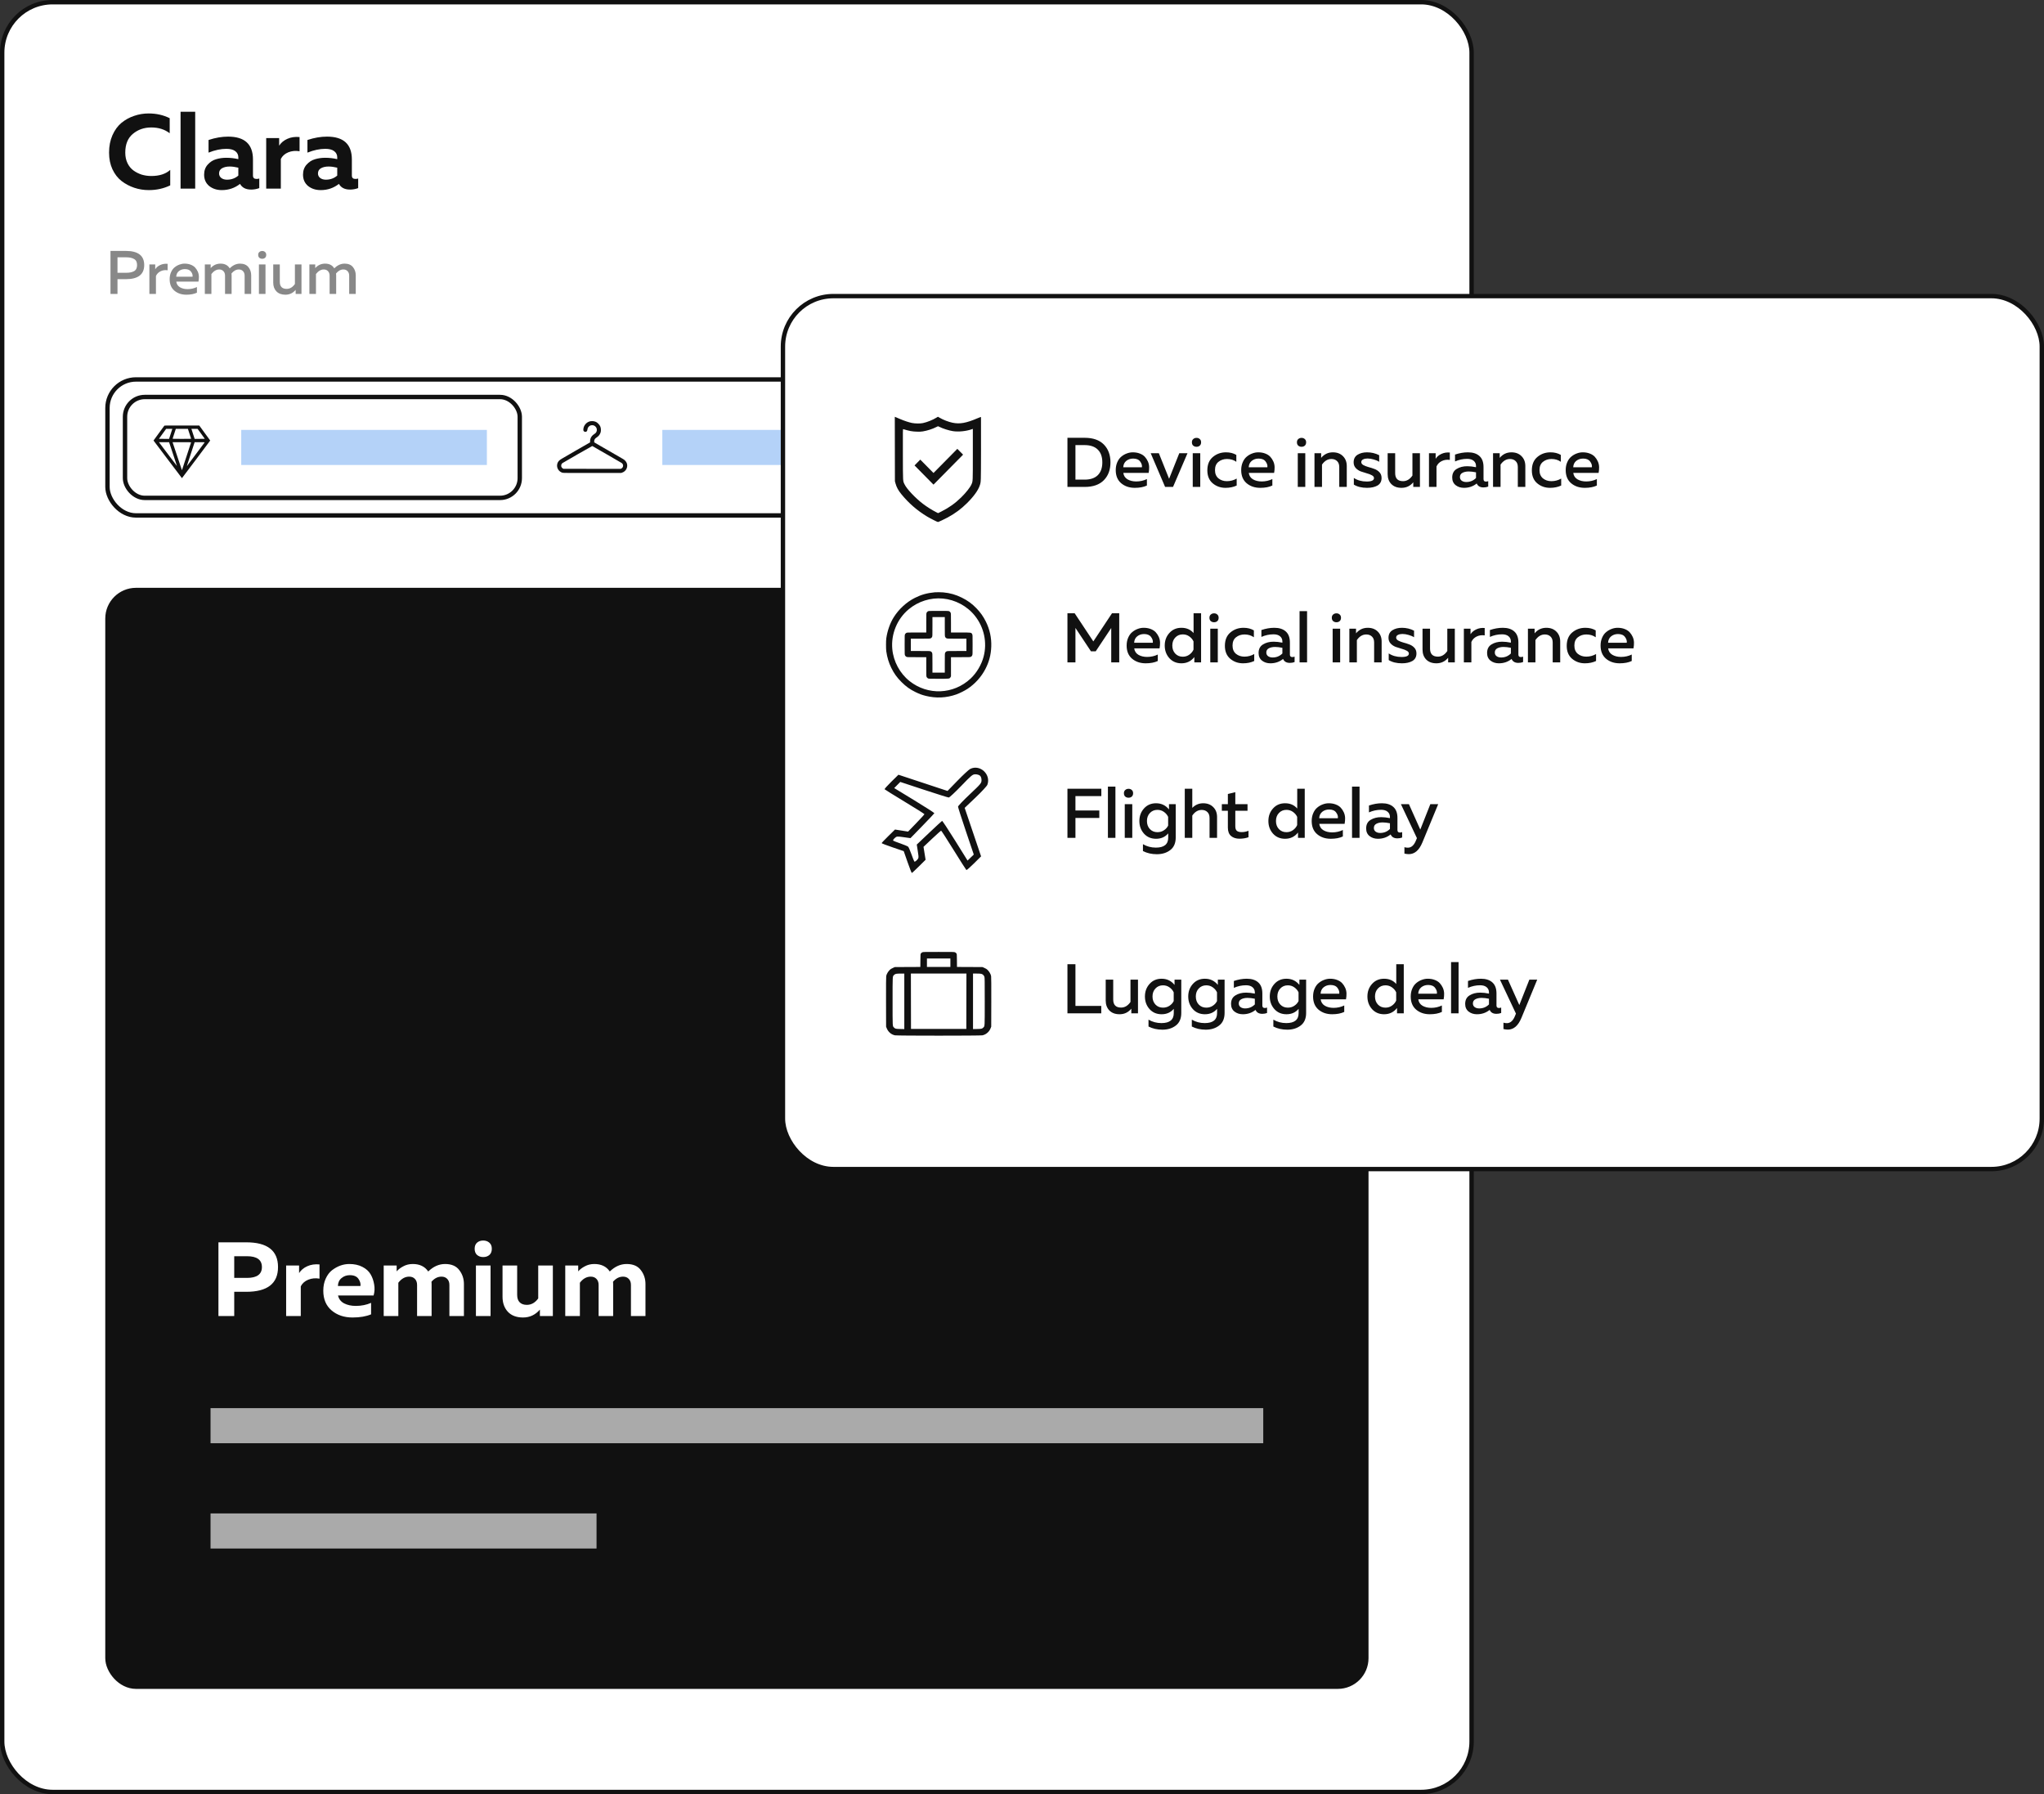<svg width="466" height="409" viewBox="0 0 466 409" fill="none" xmlns="http://www.w3.org/2000/svg">
<rect x="0" y="0" width="466" height="409" fill="#333333" stroke="none"/>
<rect x="0.5" y="0.5" width="335" height="408" rx="11.5" fill="white" stroke="#111111"/>
<path d="M24.864 34.792C24.864 33.32 25.12 32 25.632 30.832C26.16 29.648 26.848 28.704 27.696 28C28.56 27.296 29.52 26.768 30.576 26.416C31.632 26.048 32.736 25.864 33.888 25.864C35.648 25.864 37.248 26.224 38.688 26.944V30.376C37.552 29.496 36.152 29.056 34.488 29.056C32.856 29.056 31.456 29.544 30.288 30.52C29.136 31.48 28.56 32.904 28.56 34.792C28.56 35.688 28.728 36.488 29.064 37.192C29.4 37.88 29.848 38.432 30.408 38.848C30.984 39.264 31.616 39.584 32.304 39.808C33.008 40.016 33.736 40.12 34.488 40.12C36.344 40.12 37.784 39.656 38.808 38.728V42.256C37.32 42.976 35.696 43.336 33.936 43.336C32.784 43.336 31.68 43.16 30.624 42.808C29.568 42.456 28.6 41.944 27.72 41.272C26.856 40.6 26.16 39.704 25.632 38.584C25.12 37.464 24.864 36.2 24.864 34.792ZM41.167 25.48H44.503V43H41.167V25.48ZM57.673 40.024C57.673 40.536 57.945 40.792 58.489 40.792C58.713 40.792 58.921 40.76 59.113 40.696V42.88C58.505 43.104 57.889 43.216 57.265 43.216C56.049 43.216 55.201 42.784 54.721 41.92C53.521 42.864 52.137 43.336 50.569 43.336C49.433 43.336 48.473 43.024 47.689 42.4C46.921 41.76 46.537 40.896 46.537 39.808C46.537 38.896 46.809 38.136 47.353 37.528C47.897 36.92 48.529 36.512 49.249 36.304C49.969 36.08 50.753 35.968 51.601 35.968C52.545 35.968 53.457 36.072 54.337 36.28V35.872C54.337 35.28 54.105 34.808 53.641 34.456C53.177 34.104 52.505 33.928 51.625 33.928C50.345 33.928 48.985 34.216 47.545 34.792V31.912C49.081 31.4 50.569 31.144 52.009 31.144C55.785 31.144 57.673 32.88 57.673 36.352V40.024ZM52.369 37.96C51.681 37.96 51.105 38.088 50.641 38.344C50.177 38.6 49.945 39 49.945 39.544C49.945 39.96 50.113 40.304 50.449 40.576C50.801 40.832 51.233 40.96 51.745 40.96C52.753 40.96 53.617 40.648 54.337 40.024V38.224C53.601 38.048 52.945 37.96 52.369 37.96ZM63.641 33.208C64.073 32.536 64.697 32.016 65.513 31.648C66.329 31.28 67.257 31.144 68.297 31.24V34.48C67.385 34.32 66.529 34.4 65.729 34.72C64.945 35.04 64.377 35.544 64.025 36.232V43H60.689V31.48H63.641V33.208ZM80.22 40.024C80.22 40.536 80.492 40.792 81.036 40.792C81.26 40.792 81.468 40.76 81.66 40.696V42.88C81.052 43.104 80.436 43.216 79.812 43.216C78.596 43.216 77.748 42.784 77.268 41.92C76.068 42.864 74.684 43.336 73.116 43.336C71.98 43.336 71.02 43.024 70.236 42.4C69.468 41.76 69.084 40.896 69.084 39.808C69.084 38.896 69.356 38.136 69.9 37.528C70.444 36.92 71.076 36.512 71.796 36.304C72.516 36.08 73.3 35.968 74.148 35.968C75.092 35.968 76.004 36.072 76.884 36.28V35.872C76.884 35.28 76.652 34.808 76.188 34.456C75.724 34.104 75.052 33.928 74.172 33.928C72.892 33.928 71.532 34.216 70.092 34.792V31.912C71.628 31.4 73.116 31.144 74.556 31.144C78.332 31.144 80.22 32.88 80.22 36.352V40.024ZM74.916 37.96C74.228 37.96 73.652 38.088 73.188 38.344C72.724 38.6 72.492 39 72.492 39.544C72.492 39.96 72.66 40.304 72.996 40.576C73.348 40.832 73.78 40.96 74.292 40.96C75.3 40.96 76.164 40.648 76.884 40.024V38.224C76.148 38.048 75.492 37.96 74.916 37.96Z" fill="#111111"/>
<rect x="24.5" y="134.5" width="287" height="250" rx="6.5" fill="#111111" stroke="#111111"/>
<rect x="48" y="321" width="240" height="8" fill="#AAAAAA"/>
<rect x="48" y="345" width="88" height="8" fill="#AAAAAA"/>
<path d="M49.8 283.2H56.136C60.968 283.2 63.384 285.08 63.384 288.84C63.384 292.6 60.968 294.48 56.136 294.48H53.4V300H49.8V283.2ZM56.304 291.312C58.576 291.312 59.712 290.488 59.712 288.84C59.712 287.192 58.576 286.368 56.304 286.368H53.4V291.312H56.304ZM68.188 290.208C68.62 289.536 69.244 289.016 70.06 288.648C70.876 288.28 71.804 288.144 72.844 288.24V291.48C71.932 291.32 71.076 291.4 70.276 291.72C69.492 292.04 68.924 292.544 68.572 293.232V300H65.236V288.48H68.188V290.208ZM73.706 294.24C73.706 293.2 73.889 292.28 74.257 291.48C74.626 290.664 75.106 290.024 75.698 289.56C76.305 289.096 76.938 288.744 77.594 288.504C78.266 288.264 78.945 288.144 79.633 288.144C80.785 288.144 81.778 288.36 82.609 288.792C83.457 289.224 84.082 289.784 84.481 290.472C84.882 291.144 85.153 291.912 85.297 292.776C85.457 293.624 85.418 294.472 85.177 295.32H77.066C77.242 296.12 77.706 296.72 78.457 297.12C79.21 297.504 80.097 297.696 81.121 297.696C82.385 297.696 83.546 297.464 84.602 297V299.616C83.466 300.096 82.058 300.336 80.377 300.336C78.457 300.336 76.865 299.8 75.602 298.728C74.338 297.656 73.706 296.16 73.706 294.24ZM82.177 293.16C82.257 292.632 82.106 292.088 81.722 291.528C81.338 290.968 80.681 290.688 79.754 290.688C79.017 290.688 78.385 290.912 77.858 291.36C77.329 291.792 77.058 292.392 77.041 293.16H82.177ZM90.814 300H87.478V288.48H90.43V289.824C90.799 289.392 91.302 289.008 91.942 288.672C92.582 288.32 93.302 288.144 94.103 288.144C95.686 288.144 96.862 288.712 97.63 289.848C98.799 288.712 100.079 288.144 101.471 288.144C102.943 288.144 104.023 288.608 104.711 289.536C105.415 290.448 105.767 291.504 105.767 292.704V300H102.455V292.92C102.455 292.328 102.287 291.864 101.951 291.528C101.631 291.192 101.199 291.024 100.655 291.024C99.806 291.024 99.046 291.408 98.374 292.176C98.391 292.288 98.398 292.464 98.398 292.704V300H95.087V292.92C95.087 292.328 94.918 291.864 94.582 291.528C94.263 291.192 93.831 291.024 93.287 291.024C92.343 291.024 91.519 291.488 90.814 292.416V300ZM111.839 300H108.503V288.48H111.839V300ZM112.127 284.664C112.127 285.288 111.943 285.76 111.575 286.08C111.207 286.4 110.735 286.56 110.159 286.56C109.599 286.56 109.135 286.4 108.767 286.08C108.399 285.76 108.215 285.288 108.215 284.664C108.215 284.056 108.399 283.592 108.767 283.272C109.135 282.952 109.599 282.792 110.159 282.792C110.719 282.792 111.183 282.952 111.551 283.272C111.935 283.592 112.127 284.056 112.127 284.664ZM122.705 288.48H126.041V300H123.089V298.536C122.049 299.736 120.769 300.336 119.249 300.336C117.745 300.336 116.585 299.896 115.769 299.016C114.969 298.136 114.569 297 114.569 295.608V288.48H117.905V295.176C117.905 295.928 118.097 296.496 118.481 296.88C118.865 297.264 119.409 297.456 120.113 297.456C121.137 297.456 122.001 296.968 122.705 295.992V288.48ZM132.205 300H128.869V288.48H131.821V289.824C132.189 289.392 132.693 289.008 133.333 288.672C133.973 288.32 134.693 288.144 135.493 288.144C137.077 288.144 138.253 288.712 139.021 289.848C140.189 288.712 141.469 288.144 142.861 288.144C144.333 288.144 145.413 288.608 146.101 289.536C146.805 290.448 147.157 291.504 147.157 292.704V300H143.845V292.92C143.845 292.328 143.677 291.864 143.341 291.528C143.021 291.192 142.589 291.024 142.045 291.024C141.197 291.024 140.437 291.408 139.765 292.176C139.781 292.288 139.789 292.464 139.789 292.704V300H136.477V292.92C136.477 292.328 136.309 291.864 135.973 291.528C135.653 291.192 135.221 291.024 134.677 291.024C133.733 291.024 132.909 291.488 132.205 292.416V300Z" fill="white"/>
<path d="M25.19 57.2H28.69C31.481 57.2 32.876 58.273 32.876 60.42C32.876 62.567 31.481 63.64 28.69 63.64H26.786V67H25.19V57.2ZM30.58 61.806C31.028 61.545 31.252 61.083 31.252 60.42C31.252 59.757 31.028 59.3 30.58 59.048C30.141 58.787 29.539 58.656 28.774 58.656H26.786V62.184H28.774C29.539 62.184 30.141 62.058 30.58 61.806ZM35.386 61.386C35.647 60.966 36.034 60.639 36.547 60.406C37.061 60.173 37.616 60.084 38.214 60.14V61.61C37.616 61.526 37.075 61.605 36.59 61.848C36.104 62.091 35.759 62.45 35.553 62.926V67H34.056V60.28H35.386V61.386ZM38.679 63.64C38.679 63.061 38.781 62.539 38.987 62.072C39.192 61.596 39.463 61.223 39.799 60.952C40.135 60.672 40.499 60.462 40.891 60.322C41.283 60.173 41.679 60.098 42.081 60.098C42.594 60.098 43.056 60.177 43.467 60.336C43.887 60.495 44.223 60.709 44.475 60.98C44.727 61.251 44.932 61.563 45.091 61.918C45.249 62.273 45.333 62.646 45.343 63.038C45.352 63.421 45.319 63.808 45.245 64.2H40.191C40.265 64.769 40.545 65.199 41.031 65.488C41.516 65.768 42.095 65.908 42.767 65.908C43.532 65.908 44.241 65.749 44.895 65.432V66.72C44.251 67.028 43.448 67.182 42.487 67.182C41.395 67.182 40.485 66.874 39.757 66.258C39.038 65.642 38.679 64.769 38.679 63.64ZM43.901 63.08C43.957 62.697 43.84 62.315 43.551 61.932C43.271 61.54 42.804 61.344 42.151 61.344C41.619 61.344 41.161 61.498 40.779 61.806C40.405 62.114 40.205 62.539 40.177 63.08H43.901ZM48.197 67H46.699V60.28H48.029V61.12C48.635 60.439 49.382 60.098 50.269 60.098C51.239 60.098 51.939 60.457 52.369 61.176C53.087 60.457 53.871 60.098 54.721 60.098C55.561 60.098 56.195 60.359 56.625 60.882C57.054 61.405 57.269 62.044 57.269 62.8V67H55.771V62.842C55.771 62.413 55.649 62.072 55.407 61.82C55.173 61.559 54.851 61.428 54.441 61.428C53.834 61.428 53.279 61.731 52.775 62.338C52.793 62.543 52.803 62.697 52.803 62.8V67H51.305V62.842C51.305 62.413 51.183 62.072 50.941 61.82C50.707 61.559 50.385 61.428 49.975 61.428C49.331 61.428 48.738 61.773 48.197 62.464V67ZM60.528 67H59.03V60.28H60.528V67ZM60.696 58.096C60.696 58.385 60.607 58.609 60.43 58.768C60.262 58.917 60.047 58.992 59.786 58.992C59.524 58.992 59.305 58.917 59.128 58.768C58.95 58.609 58.862 58.385 58.862 58.096C58.862 57.816 58.95 57.601 59.128 57.452C59.305 57.293 59.524 57.214 59.786 57.214C60.047 57.214 60.262 57.293 60.43 57.452C60.607 57.601 60.696 57.816 60.696 58.096ZM67.235 60.28H68.733V67H67.403V66.076C66.787 66.813 66.008 67.182 65.065 67.182C64.197 67.182 63.516 66.93 63.021 66.426C62.536 65.922 62.293 65.259 62.293 64.438V60.28H63.791V64.242C63.791 65.315 64.314 65.852 65.359 65.852C66.097 65.852 66.722 65.479 67.235 64.732V60.28ZM72.035 67H70.537V60.28H71.868V61.12C72.474 60.439 73.221 60.098 74.108 60.098C75.078 60.098 75.778 60.457 76.207 61.176C76.926 60.457 77.71 60.098 78.559 60.098C79.4 60.098 80.034 60.359 80.463 60.882C80.893 61.405 81.108 62.044 81.108 62.8V67H79.609V62.842C79.609 62.413 79.488 62.072 79.246 61.82C79.012 61.559 78.69 61.428 78.279 61.428C77.673 61.428 77.118 61.731 76.614 62.338C76.632 62.543 76.641 62.697 76.641 62.8V67H75.144V62.842C75.144 62.413 75.022 62.072 74.779 61.82C74.546 61.559 74.224 61.428 73.814 61.428C73.169 61.428 72.577 61.773 72.035 62.464V67Z" fill="#888888"/>
<rect x="24.5" y="86.5" width="287" height="31" rx="6.5" stroke="#111111"/>
<rect x="151" y="98" width="56" height="8" fill="#B4D2F8"/>
<rect x="28.5" y="90.5" width="90" height="23" rx="4.5" fill="white" stroke="#111111"/>
<rect x="55" y="98" width="56" height="8" fill="#B4D2F8"/>
<path fill-rule="evenodd" clip-rule="evenodd" d="M37.469 97.041C37.448 97.065 36.884 97.836 36.215 98.754L35 100.423L38.232 104.708C40.009 107.065 41.472 108.996 41.483 109C41.494 109.004 42.948 107.075 44.713 104.715L47.923 100.423L46.679 98.716L45.434 97.009L41.471 97.002C37.72 96.996 37.505 96.999 37.469 97.041ZM39.204 98.018C39.159 98.161 38.993 98.675 38.834 99.161L38.547 100.043L37.392 100.043C36.757 100.043 36.237 100.036 36.237 100.027C36.237 100.019 36.607 99.505 37.059 98.885L37.881 97.758H38.584H39.287L39.204 98.018ZM43.202 98.869C43.4 99.48 43.569 99.994 43.575 100.011C43.585 100.037 43.155 100.043 41.462 100.043C39.674 100.043 39.338 100.038 39.35 100.008C39.357 99.989 39.525 99.475 39.723 98.866L40.084 97.758H41.462H42.84L43.202 98.869ZM45.865 98.885C46.317 99.505 46.686 100.019 46.686 100.027C46.686 100.036 46.167 100.043 45.532 100.043L44.377 100.042L44.14 99.313C44.009 98.912 43.843 98.397 43.77 98.171L43.638 97.758H44.34H45.043L45.865 98.885ZM39.45 103.513C39.946 105.002 40.348 106.225 40.343 106.23C40.338 106.235 39.612 105.282 38.73 104.112C37.848 102.942 36.926 101.72 36.681 101.395L36.235 100.805H37.392H38.549L39.45 103.513ZM43.569 100.837C43.563 100.854 43.092 102.29 42.523 104.027C41.953 105.765 41.484 107.189 41.48 107.193C41.477 107.196 40.995 105.76 40.409 104.002L39.344 100.805H41.462C43.146 100.805 43.578 100.811 43.569 100.837ZM46.668 100.837C46.654 100.854 45.743 102.074 44.642 103.547C43.541 105.02 42.626 106.241 42.608 106.261C42.591 106.28 42.774 105.692 43.016 104.953C43.258 104.215 43.662 102.979 43.915 102.208L44.374 100.805H45.533C46.457 100.805 46.688 100.811 46.668 100.837Z" fill="#111111"/>
<path fill-rule="evenodd" clip-rule="evenodd" d="M134.499 96.047C133.633 96.273 133.008 97.058 132.993 97.938C132.989 98.172 133.033 98.26 133.217 98.385C133.417 98.52 133.708 98.45 133.84 98.234C133.873 98.18 133.91 98.05 133.922 97.946C133.957 97.636 134.05 97.435 134.246 97.239C134.465 97.021 134.686 96.931 134.999 96.931C135.312 96.931 135.533 97.021 135.752 97.239C135.976 97.462 136.068 97.688 136.067 98.013C136.066 98.2 136.049 98.275 135.974 98.433C135.861 98.671 135.743 98.791 135.42 98.999C134.85 99.366 134.53 99.941 134.53 100.603V100.843L131.131 102.799C127.94 104.634 127.719 104.768 127.51 104.972C127.262 105.215 127.118 105.462 127.044 105.773C126.839 106.638 127.363 107.507 128.245 107.768C128.399 107.813 129.034 107.818 135.007 107.818H141.599L141.835 107.739C142.278 107.591 142.63 107.284 142.827 106.875C143.226 106.041 142.92 105.152 142.059 104.644C141.898 104.549 140.349 103.654 138.617 102.656L135.468 100.841V100.649C135.468 100.219 135.6 100.001 136.035 99.712C136.398 99.47 136.609 99.247 136.777 98.924C136.943 98.607 136.999 98.371 136.999 97.998C136.999 97.412 136.83 97.007 136.408 96.588C136.103 96.285 135.879 96.153 135.512 96.059C135.223 95.986 134.755 95.98 134.499 96.047ZM138.373 103.594C140.188 104.639 141.718 105.528 141.773 105.569C141.829 105.609 141.91 105.704 141.954 105.779C142.173 106.151 142.027 106.635 141.643 106.81L141.478 106.885L134.962 106.877L128.446 106.869L128.293 106.775C128.198 106.717 128.104 106.623 128.045 106.529C127.963 106.397 127.951 106.347 127.951 106.156C127.951 105.971 127.965 105.913 128.038 105.788C128.086 105.707 128.163 105.613 128.21 105.579C128.446 105.407 134.99 101.662 135.029 101.676C135.054 101.686 136.559 102.548 138.373 103.594Z" fill="#111111"/>
<rect x="178.5" y="67.5" width="287" height="199" rx="11.5" fill="white" stroke="#111111"/>
<path d="M243.36 99.8H247.28C249.2 99.8 250.661 100.312 251.664 101.336C252.667 102.36 253.168 103.715 253.168 105.4C253.168 107.085 252.667 108.44 251.664 109.464C250.661 110.488 249.2 111 247.28 111H243.36V99.8ZM250.272 108.328C250.965 107.645 251.312 106.669 251.312 105.4C251.312 104.131 250.965 103.16 250.272 102.488C249.589 101.805 248.587 101.464 247.264 101.464H245.184V109.336H247.264C248.587 109.336 249.589 109 250.272 108.328ZM254.371 107.16C254.371 106.499 254.489 105.901 254.723 105.368C254.958 104.824 255.267 104.397 255.651 104.088C256.035 103.768 256.451 103.528 256.899 103.368C257.347 103.197 257.801 103.112 258.259 103.112C258.846 103.112 259.374 103.203 259.843 103.384C260.323 103.565 260.707 103.811 260.995 104.12C261.283 104.429 261.518 104.787 261.699 105.192C261.881 105.597 261.977 106.024 261.987 106.472C261.998 106.909 261.961 107.352 261.875 107.8H256.099C256.185 108.451 256.505 108.941 257.059 109.272C257.614 109.592 258.275 109.752 259.043 109.752C259.918 109.752 260.729 109.571 261.475 109.208V110.68C260.739 111.032 259.822 111.208 258.723 111.208C257.475 111.208 256.435 110.856 255.603 110.152C254.782 109.448 254.371 108.451 254.371 107.16ZM260.339 106.52C260.403 106.083 260.27 105.645 259.939 105.208C259.619 104.76 259.086 104.536 258.339 104.536C257.731 104.536 257.209 104.712 256.771 105.064C256.345 105.416 256.115 105.901 256.083 106.52H260.339ZM268.857 103.32H270.729L267.433 111H265.625L262.345 103.32H264.201L266.537 109.144L268.857 103.32ZM273.639 111H271.927V103.32H273.639V111ZM273.831 100.824C273.831 101.155 273.729 101.411 273.527 101.592C273.335 101.763 273.089 101.848 272.791 101.848C272.492 101.848 272.241 101.763 272.039 101.592C271.836 101.411 271.735 101.155 271.735 100.824C271.735 100.504 271.836 100.259 272.039 100.088C272.241 99.907 272.492 99.816 272.791 99.816C273.089 99.816 273.335 99.907 273.527 100.088C273.729 100.259 273.831 100.504 273.831 100.824ZM275.256 107.224C275.256 105.891 275.678 104.872 276.52 104.168C277.363 103.464 278.355 103.112 279.496 103.112C280.414 103.112 281.203 103.309 281.864 103.704V105.272C281.267 104.845 280.558 104.632 279.736 104.632C278.979 104.632 278.334 104.845 277.8 105.272C277.267 105.688 277 106.317 277 107.16C277 107.981 277.262 108.611 277.784 109.048C278.318 109.475 278.958 109.688 279.704 109.688C280.515 109.688 281.262 109.491 281.944 109.096V110.68C281.208 111.032 280.36 111.208 279.4 111.208C278.28 111.208 277.31 110.867 276.488 110.184C275.667 109.491 275.256 108.504 275.256 107.224ZM282.973 107.16C282.973 106.499 283.091 105.901 283.325 105.368C283.56 104.824 283.869 104.397 284.253 104.088C284.637 103.768 285.053 103.528 285.501 103.368C285.949 103.197 286.403 103.112 286.861 103.112C287.448 103.112 287.976 103.203 288.445 103.384C288.925 103.565 289.309 103.811 289.597 104.12C289.885 104.429 290.12 104.787 290.301 105.192C290.483 105.597 290.579 106.024 290.589 106.472C290.6 106.909 290.563 107.352 290.477 107.8H284.701C284.787 108.451 285.107 108.941 285.661 109.272C286.216 109.592 286.877 109.752 287.645 109.752C288.52 109.752 289.331 109.571 290.077 109.208V110.68C289.341 111.032 288.424 111.208 287.325 111.208C286.077 111.208 285.037 110.856 284.205 110.152C283.384 109.448 282.973 108.451 282.973 107.16ZM288.941 106.52C289.005 106.083 288.872 105.645 288.541 105.208C288.221 104.76 287.688 104.536 286.941 104.536C286.333 104.536 285.811 104.712 285.373 105.064C284.947 105.416 284.717 105.901 284.685 106.52H288.941ZM297.584 111H295.872V103.32H297.584V111ZM297.776 100.824C297.776 101.155 297.675 101.411 297.472 101.592C297.28 101.763 297.035 101.848 296.736 101.848C296.437 101.848 296.187 101.763 295.984 101.592C295.781 101.411 295.68 101.155 295.68 100.824C295.68 100.504 295.781 100.259 295.984 100.088C296.187 99.907 296.437 99.816 296.736 99.816C297.035 99.816 297.28 99.907 297.472 100.088C297.675 100.259 297.776 100.504 297.776 100.824ZM301.202 104.376C301.906 103.533 302.797 103.112 303.874 103.112C304.834 103.112 305.602 103.405 306.178 103.992C306.754 104.568 307.042 105.32 307.042 106.248V111H305.33V106.472C305.33 105.875 305.165 105.421 304.834 105.112C304.503 104.792 304.071 104.632 303.538 104.632C302.695 104.632 301.981 105.059 301.394 105.912V111H299.682V103.32H301.202V104.376ZM308.608 105.4C308.608 104.621 308.902 104.045 309.488 103.672C310.086 103.299 310.811 103.112 311.664 103.112C312.656 103.112 313.579 103.331 314.432 103.768V105.272C314.112 105.059 313.702 104.883 313.2 104.744C312.699 104.595 312.224 104.52 311.776 104.52C311.382 104.52 311.046 104.589 310.768 104.728C310.491 104.856 310.352 105.064 310.352 105.352C310.352 105.619 310.512 105.843 310.832 106.024C311.152 106.195 311.536 106.344 311.984 106.472C312.443 106.589 312.896 106.733 313.344 106.904C313.792 107.064 314.176 107.315 314.496 107.656C314.816 107.997 314.976 108.429 314.976 108.952C314.976 109.741 314.667 110.317 314.048 110.68C313.43 111.032 312.635 111.208 311.664 111.208C310.459 111.208 309.456 110.963 308.656 110.472V108.952C309.478 109.496 310.454 109.768 311.584 109.768C312.694 109.768 313.248 109.507 313.248 108.984C313.248 108.728 313.088 108.515 312.768 108.344C312.448 108.163 312.059 108.013 311.6 107.896C311.152 107.768 310.699 107.624 310.24 107.464C309.792 107.293 309.408 107.037 309.088 106.696C308.768 106.344 308.608 105.912 308.608 105.4ZM322.012 103.32H323.724V111H322.204V109.944C321.5 110.787 320.609 111.208 319.532 111.208C318.54 111.208 317.761 110.92 317.196 110.344C316.641 109.768 316.364 109.011 316.364 108.072V103.32H318.076V107.848C318.076 109.075 318.673 109.688 319.868 109.688C320.711 109.688 321.425 109.261 322.012 108.408V103.32ZM327.306 104.584C327.604 104.104 328.047 103.731 328.634 103.464C329.22 103.197 329.855 103.096 330.538 103.16V104.84C329.855 104.744 329.236 104.835 328.682 105.112C328.127 105.389 327.732 105.8 327.498 106.344V111H325.786V103.32H327.306V104.584ZM338.219 109.224C338.219 109.597 338.405 109.784 338.779 109.784C338.907 109.784 339.077 109.752 339.291 109.688V110.92C338.971 111.048 338.608 111.112 338.203 111.112C337.435 111.112 336.923 110.813 336.667 110.216C335.845 110.877 334.88 111.208 333.771 111.208C333.024 111.208 332.389 111.005 331.867 110.6C331.344 110.184 331.083 109.603 331.083 108.856C331.083 107.96 331.419 107.309 332.091 106.904C332.763 106.488 333.568 106.28 334.507 106.28C335.125 106.28 335.792 106.355 336.507 106.504V106.232C336.507 105.741 336.331 105.347 335.979 105.048C335.627 104.749 335.131 104.6 334.491 104.6C333.541 104.6 332.619 104.797 331.723 105.192V103.624C332.725 103.283 333.707 103.112 334.667 103.112C335.787 103.112 336.656 103.389 337.275 103.944C337.904 104.499 338.219 105.341 338.219 106.472V109.224ZM334.843 107.48C334.277 107.48 333.803 107.581 333.419 107.784C333.035 107.987 332.843 108.307 332.843 108.744C332.843 109.107 332.981 109.389 333.259 109.592C333.536 109.784 333.877 109.88 334.283 109.88C335.157 109.88 335.899 109.576 336.507 108.968V107.672C335.888 107.544 335.333 107.48 334.843 107.48ZM341.911 104.376C342.615 103.533 343.506 103.112 344.583 103.112C345.543 103.112 346.311 103.405 346.887 103.992C347.463 104.568 347.751 105.32 347.751 106.248V111H346.039V106.472C346.039 105.875 345.874 105.421 345.543 105.112C345.213 104.792 344.781 104.632 344.247 104.632C343.405 104.632 342.69 105.059 342.103 105.912V111H340.391V103.32H341.911V104.376ZM349.238 107.224C349.238 105.891 349.659 104.872 350.502 104.168C351.344 103.464 352.336 103.112 353.478 103.112C354.395 103.112 355.184 103.309 355.846 103.704V105.272C355.248 104.845 354.539 104.632 353.718 104.632C352.96 104.632 352.315 104.845 351.782 105.272C351.248 105.688 350.982 106.317 350.982 107.16C350.982 107.981 351.243 108.611 351.766 109.048C352.299 109.475 352.939 109.688 353.686 109.688C354.496 109.688 355.243 109.491 355.926 109.096V110.68C355.19 111.032 354.342 111.208 353.382 111.208C352.262 111.208 351.291 110.867 350.47 110.184C349.648 109.491 349.238 108.504 349.238 107.224ZM356.955 107.16C356.955 106.499 357.072 105.901 357.307 105.368C357.541 104.824 357.851 104.397 358.235 104.088C358.619 103.768 359.035 103.528 359.483 103.368C359.931 103.197 360.384 103.112 360.843 103.112C361.429 103.112 361.957 103.203 362.427 103.384C362.907 103.565 363.291 103.811 363.579 104.12C363.867 104.429 364.101 104.787 364.283 105.192C364.464 105.597 364.56 106.024 364.571 106.472C364.581 106.909 364.544 107.352 364.459 107.8H358.683C358.768 108.451 359.088 108.941 359.643 109.272C360.197 109.592 360.859 109.752 361.627 109.752C362.501 109.752 363.312 109.571 364.059 109.208V110.68C363.323 111.032 362.405 111.208 361.307 111.208C360.059 111.208 359.019 110.856 358.187 110.152C357.365 109.448 356.955 108.451 356.955 107.16ZM362.923 106.52C362.987 106.083 362.853 105.645 362.523 105.208C362.203 104.76 361.669 104.536 360.923 104.536C360.315 104.536 359.792 104.712 359.355 105.064C358.928 105.416 358.699 105.901 358.667 106.52H362.923Z" fill="#111111"/>
<path d="M253.52 139.8H255.168V151H253.344V143.16L249.808 148.472H248.72L245.184 143.144V151H243.36V139.8H245.008L249.264 146.216L253.52 139.8ZM256.856 147.16C256.856 146.499 256.973 145.901 257.208 145.368C257.442 144.824 257.752 144.397 258.136 144.088C258.52 143.768 258.936 143.528 259.384 143.368C259.832 143.197 260.285 143.112 260.744 143.112C261.33 143.112 261.858 143.203 262.328 143.384C262.808 143.565 263.192 143.811 263.48 144.12C263.768 144.429 264.002 144.787 264.184 145.192C264.365 145.597 264.461 146.024 264.472 146.472C264.482 146.909 264.445 147.352 264.36 147.8H258.584C258.669 148.451 258.989 148.941 259.544 149.272C260.098 149.592 260.76 149.752 261.528 149.752C262.402 149.752 263.213 149.571 263.96 149.208V150.68C263.224 151.032 262.306 151.208 261.208 151.208C259.96 151.208 258.92 150.856 258.088 150.152C257.266 149.448 256.856 148.451 256.856 147.16ZM262.824 146.52C262.888 146.083 262.754 145.645 262.424 145.208C262.104 144.76 261.57 144.536 260.824 144.536C260.216 144.536 259.693 144.712 259.256 145.064C258.829 145.416 258.6 145.901 258.568 146.52H262.824ZM272.117 139.8H273.829V151H272.293V149.784C271.547 150.733 270.565 151.208 269.349 151.208C268.219 151.208 267.301 150.819 266.597 150.04C265.893 149.251 265.541 148.291 265.541 147.16C265.541 146.029 265.893 145.075 266.597 144.296C267.301 143.507 268.219 143.112 269.349 143.112C270.501 143.112 271.424 143.512 272.117 144.312V139.8ZM272.101 146.216C271.899 145.768 271.579 145.389 271.141 145.08C270.715 144.771 270.219 144.616 269.653 144.616C268.96 144.616 268.389 144.856 267.941 145.336C267.493 145.805 267.269 146.413 267.269 147.16C267.269 147.907 267.493 148.52 267.941 149C268.389 149.469 268.96 149.704 269.653 149.704C270.219 149.704 270.715 149.549 271.141 149.24C271.579 148.931 271.899 148.547 272.101 148.088V146.216ZM277.638 151H275.926V143.32H277.638V151ZM277.83 140.824C277.83 141.155 277.729 141.411 277.526 141.592C277.334 141.763 277.089 141.848 276.79 141.848C276.492 141.848 276.241 141.763 276.038 141.592C275.836 141.411 275.734 141.155 275.734 140.824C275.734 140.504 275.836 140.259 276.038 140.088C276.241 139.907 276.492 139.816 276.79 139.816C277.089 139.816 277.334 139.907 277.526 140.088C277.729 140.259 277.83 140.504 277.83 140.824ZM279.256 147.224C279.256 145.891 279.678 144.872 280.52 144.168C281.363 143.464 282.355 143.112 283.496 143.112C284.414 143.112 285.203 143.309 285.864 143.704V145.272C285.267 144.845 284.558 144.632 283.736 144.632C282.979 144.632 282.334 144.845 281.8 145.272C281.267 145.688 281 146.317 281 147.16C281 147.981 281.262 148.611 281.784 149.048C282.318 149.475 282.958 149.688 283.704 149.688C284.515 149.688 285.262 149.491 285.944 149.096V150.68C285.208 151.032 284.36 151.208 283.4 151.208C282.28 151.208 281.31 150.867 280.488 150.184C279.667 149.491 279.256 148.504 279.256 147.224ZM294.075 149.224C294.075 149.597 294.262 149.784 294.635 149.784C294.763 149.784 294.934 149.752 295.147 149.688V150.92C294.827 151.048 294.465 151.112 294.059 151.112C293.291 151.112 292.779 150.813 292.523 150.216C291.702 150.877 290.737 151.208 289.627 151.208C288.881 151.208 288.246 151.005 287.723 150.6C287.201 150.184 286.939 149.603 286.939 148.856C286.939 147.96 287.275 147.309 287.947 146.904C288.619 146.488 289.425 146.28 290.363 146.28C290.982 146.28 291.649 146.355 292.363 146.504V146.232C292.363 145.741 292.187 145.347 291.835 145.048C291.483 144.749 290.987 144.6 290.347 144.6C289.398 144.6 288.475 144.797 287.579 145.192V143.624C288.582 143.283 289.563 143.112 290.523 143.112C291.643 143.112 292.513 143.389 293.131 143.944C293.761 144.499 294.075 145.341 294.075 146.472V149.224ZM290.699 147.48C290.134 147.48 289.659 147.581 289.275 147.784C288.891 147.987 288.699 148.307 288.699 148.744C288.699 149.107 288.838 149.389 289.115 149.592C289.393 149.784 289.734 149.88 290.139 149.88C291.014 149.88 291.755 149.576 292.363 148.968V147.672C291.745 147.544 291.19 147.48 290.699 147.48ZM296.28 139.32H297.992V151H296.28V139.32ZM305.535 151H303.823V143.32H305.535V151ZM305.727 140.824C305.727 141.155 305.626 141.411 305.423 141.592C305.231 141.763 304.986 141.848 304.687 141.848C304.389 141.848 304.138 141.763 303.935 141.592C303.733 141.411 303.631 141.155 303.631 140.824C303.631 140.504 303.733 140.259 303.935 140.088C304.138 139.907 304.389 139.816 304.687 139.816C304.986 139.816 305.231 139.907 305.423 140.088C305.626 140.259 305.727 140.504 305.727 140.824ZM309.153 144.376C309.857 143.533 310.748 143.112 311.825 143.112C312.785 143.112 313.553 143.405 314.129 143.992C314.705 144.568 314.993 145.32 314.993 146.248V151H313.281V146.472C313.281 145.875 313.116 145.421 312.785 145.112C312.455 144.792 312.023 144.632 311.489 144.632C310.647 144.632 309.932 145.059 309.345 145.912V151H307.633V143.32H309.153V144.376ZM316.559 145.4C316.559 144.621 316.853 144.045 317.439 143.672C318.037 143.299 318.762 143.112 319.615 143.112C320.607 143.112 321.53 143.331 322.383 143.768V145.272C322.063 145.059 321.653 144.883 321.151 144.744C320.65 144.595 320.175 144.52 319.727 144.52C319.333 144.52 318.997 144.589 318.719 144.728C318.442 144.856 318.303 145.064 318.303 145.352C318.303 145.619 318.463 145.843 318.783 146.024C319.103 146.195 319.487 146.344 319.935 146.472C320.394 146.589 320.847 146.733 321.295 146.904C321.743 147.064 322.127 147.315 322.447 147.656C322.767 147.997 322.927 148.429 322.927 148.952C322.927 149.741 322.618 150.317 321.999 150.68C321.381 151.032 320.586 151.208 319.615 151.208C318.41 151.208 317.407 150.963 316.607 150.472V148.952C317.429 149.496 318.405 149.768 319.535 149.768C320.645 149.768 321.199 149.507 321.199 148.984C321.199 148.728 321.039 148.515 320.719 148.344C320.399 148.163 320.01 148.013 319.551 147.896C319.103 147.768 318.65 147.624 318.191 147.464C317.743 147.293 317.359 147.037 317.039 146.696C316.719 146.344 316.559 145.912 316.559 145.4ZM329.963 143.32H331.675V151H330.155V149.944C329.451 150.787 328.56 151.208 327.483 151.208C326.491 151.208 325.712 150.92 325.147 150.344C324.592 149.768 324.315 149.011 324.315 148.072V143.32H326.027V147.848C326.027 149.075 326.624 149.688 327.819 149.688C328.662 149.688 329.376 149.261 329.963 148.408V143.32ZM335.257 144.584C335.556 144.104 335.998 143.731 336.585 143.464C337.172 143.197 337.806 143.096 338.489 143.16V144.84C337.806 144.744 337.188 144.835 336.633 145.112C336.078 145.389 335.684 145.8 335.449 146.344V151H333.737V143.32H335.257V144.584ZM346.17 149.224C346.17 149.597 346.356 149.784 346.73 149.784C346.858 149.784 347.028 149.752 347.242 149.688V150.92C346.922 151.048 346.559 151.112 346.154 151.112C345.386 151.112 344.874 150.813 344.618 150.216C343.796 150.877 342.831 151.208 341.722 151.208C340.975 151.208 340.34 151.005 339.818 150.6C339.295 150.184 339.034 149.603 339.034 148.856C339.034 147.96 339.37 147.309 340.042 146.904C340.714 146.488 341.519 146.28 342.458 146.28C343.076 146.28 343.743 146.355 344.458 146.504V146.232C344.458 145.741 344.282 145.347 343.93 145.048C343.578 144.749 343.082 144.6 342.442 144.6C341.492 144.6 340.57 144.797 339.674 145.192V143.624C340.676 143.283 341.658 143.112 342.618 143.112C343.738 143.112 344.607 143.389 345.226 143.944C345.855 144.499 346.17 145.341 346.17 146.472V149.224ZM342.794 147.48C342.228 147.48 341.754 147.581 341.37 147.784C340.986 147.987 340.794 148.307 340.794 148.744C340.794 149.107 340.932 149.389 341.21 149.592C341.487 149.784 341.828 149.88 342.234 149.88C343.108 149.88 343.85 149.576 344.458 148.968V147.672C343.839 147.544 343.284 147.48 342.794 147.48ZM349.863 144.376C350.567 143.533 351.457 143.112 352.535 143.112C353.495 143.112 354.263 143.405 354.839 143.992C355.415 144.568 355.703 145.32 355.703 146.248V151H353.991V146.472C353.991 145.875 353.825 145.421 353.495 145.112C353.164 144.792 352.732 144.632 352.199 144.632C351.356 144.632 350.641 145.059 350.055 145.912V151H348.343V143.32H349.863V144.376ZM357.189 147.224C357.189 145.891 357.61 144.872 358.453 144.168C359.296 143.464 360.288 143.112 361.429 143.112C362.346 143.112 363.136 143.309 363.797 143.704V145.272C363.2 144.845 362.49 144.632 361.669 144.632C360.912 144.632 360.266 144.845 359.733 145.272C359.2 145.688 358.933 146.317 358.933 147.16C358.933 147.981 359.194 148.611 359.717 149.048C360.25 149.475 360.89 149.688 361.637 149.688C362.448 149.688 363.194 149.491 363.877 149.096V150.68C363.141 151.032 362.293 151.208 361.333 151.208C360.213 151.208 359.242 150.867 358.421 150.184C357.6 149.491 357.189 148.504 357.189 147.224ZM364.906 147.16C364.906 146.499 365.023 145.901 365.258 145.368C365.492 144.824 365.802 144.397 366.186 144.088C366.57 143.768 366.986 143.528 367.434 143.368C367.882 143.197 368.335 143.112 368.794 143.112C369.38 143.112 369.908 143.203 370.378 143.384C370.858 143.565 371.242 143.811 371.53 144.12C371.818 144.429 372.052 144.787 372.234 145.192C372.415 145.597 372.511 146.024 372.522 146.472C372.532 146.909 372.495 147.352 372.41 147.8H366.634C366.719 148.451 367.039 148.941 367.594 149.272C368.148 149.592 368.81 149.752 369.578 149.752C370.452 149.752 371.263 149.571 372.01 149.208V150.68C371.274 151.032 370.356 151.208 369.258 151.208C368.01 151.208 366.97 150.856 366.138 150.152C365.316 149.448 364.906 148.451 364.906 147.16ZM370.874 146.52C370.938 146.083 370.804 145.645 370.474 145.208C370.154 144.76 369.62 144.536 368.874 144.536C368.266 144.536 367.743 144.712 367.306 145.064C366.879 145.416 366.65 145.901 366.618 146.52H370.874Z" fill="#111111"/>
<path d="M243.36 179.8H251.088V181.48H245.184V184.76H250.624V186.456H245.184V191H243.36V179.8ZM252.587 179.32H254.299V191H252.587V179.32ZM258.14 191H256.428V183.32H258.14V191ZM258.332 180.824C258.332 181.155 258.231 181.411 258.028 181.592C257.836 181.763 257.591 181.848 257.292 181.848C256.994 181.848 256.743 181.763 256.54 181.592C256.338 181.411 256.236 181.155 256.236 180.824C256.236 180.504 256.338 180.259 256.54 180.088C256.743 179.907 256.994 179.816 257.292 179.816C257.591 179.816 257.836 179.907 258.028 180.088C258.231 180.259 258.332 180.504 258.332 180.824ZM260.814 190.04C260.11 189.251 259.758 188.291 259.758 187.16C259.758 186.029 260.11 185.075 260.814 184.296C261.518 183.507 262.436 183.112 263.566 183.112C264.772 183.112 265.753 183.581 266.51 184.52V183.32H268.046V190.904C268.046 192.195 267.63 193.155 266.798 193.784C265.977 194.413 264.958 194.728 263.742 194.728C262.569 194.728 261.513 194.488 260.574 194.008V192.44C261.47 192.963 262.452 193.224 263.518 193.224C265.396 193.224 266.334 192.467 266.334 190.952V189.976C265.641 190.797 264.718 191.208 263.566 191.208C262.436 191.208 261.518 190.819 260.814 190.04ZM266.318 186.216C266.116 185.768 265.796 185.389 265.358 185.08C264.932 184.771 264.436 184.616 263.87 184.616C263.177 184.616 262.606 184.856 262.158 185.336C261.71 185.805 261.486 186.413 261.486 187.16C261.486 187.907 261.71 188.52 262.158 189C262.606 189.469 263.177 189.704 263.87 189.704C264.436 189.704 264.932 189.56 265.358 189.272C265.796 188.984 266.116 188.627 266.318 188.2V186.216ZM270.111 179.8H271.823V184.168C272.506 183.464 273.333 183.112 274.303 183.112C275.263 183.112 276.031 183.405 276.607 183.992C277.183 184.568 277.471 185.32 277.471 186.248V191H275.759V186.472C275.759 185.875 275.594 185.421 275.263 185.112C274.933 184.792 274.501 184.632 273.967 184.632C273.125 184.632 272.41 185.059 271.823 185.912V191H270.111V179.8ZM279.935 181L281.631 180.584V183.32H284.415V184.824H281.631V188.344C281.631 188.835 281.743 189.181 281.967 189.384C282.202 189.587 282.575 189.688 283.087 189.688C283.61 189.688 284.127 189.587 284.639 189.384V190.856C284.02 191.08 283.332 191.192 282.575 191.192C281.786 191.192 281.146 190.984 280.655 190.568C280.175 190.152 279.935 189.517 279.935 188.664V184.824H278.559V183.32H279.935V181ZM295.749 179.8H297.461V191H295.925V189.784C295.178 190.733 294.197 191.208 292.981 191.208C291.85 191.208 290.933 190.819 290.229 190.04C289.525 189.251 289.173 188.291 289.173 187.16C289.173 186.029 289.525 185.075 290.229 184.296C290.933 183.507 291.85 183.112 292.981 183.112C294.133 183.112 295.055 183.512 295.749 184.312V179.8ZM295.733 186.216C295.53 185.768 295.21 185.389 294.773 185.08C294.346 184.771 293.85 184.616 293.285 184.616C292.591 184.616 292.021 184.856 291.573 185.336C291.125 185.805 290.901 186.413 290.901 187.16C290.901 187.907 291.125 188.52 291.573 189C292.021 189.469 292.591 189.704 293.285 189.704C293.85 189.704 294.346 189.549 294.773 189.24C295.21 188.931 295.53 188.547 295.733 188.088V186.216ZM299.046 187.16C299.046 186.499 299.163 185.901 299.398 185.368C299.632 184.824 299.942 184.397 300.326 184.088C300.71 183.768 301.126 183.528 301.574 183.368C302.022 183.197 302.475 183.112 302.934 183.112C303.52 183.112 304.048 183.203 304.518 183.384C304.998 183.565 305.382 183.811 305.67 184.12C305.958 184.429 306.192 184.787 306.374 185.192C306.555 185.597 306.651 186.024 306.662 186.472C306.672 186.909 306.635 187.352 306.55 187.8H300.774C300.859 188.451 301.179 188.941 301.734 189.272C302.288 189.592 302.95 189.752 303.718 189.752C304.592 189.752 305.403 189.571 306.15 189.208V190.68C305.414 191.032 304.496 191.208 303.398 191.208C302.15 191.208 301.11 190.856 300.278 190.152C299.456 189.448 299.046 188.451 299.046 187.16ZM305.014 186.52C305.078 186.083 304.944 185.645 304.614 185.208C304.294 184.76 303.76 184.536 303.014 184.536C302.406 184.536 301.883 184.712 301.446 185.064C301.019 185.416 300.79 185.901 300.758 186.52H305.014ZM308.243 179.32H309.955V191H308.243V179.32ZM318.597 189.224C318.597 189.597 318.784 189.784 319.157 189.784C319.285 189.784 319.456 189.752 319.669 189.688V190.92C319.349 191.048 318.987 191.112 318.581 191.112C317.813 191.112 317.301 190.813 317.045 190.216C316.224 190.877 315.259 191.208 314.149 191.208C313.403 191.208 312.768 191.005 312.245 190.6C311.723 190.184 311.461 189.603 311.461 188.856C311.461 187.96 311.797 187.309 312.469 186.904C313.141 186.488 313.947 186.28 314.885 186.28C315.504 186.28 316.171 186.355 316.885 186.504V186.232C316.885 185.741 316.709 185.347 316.357 185.048C316.005 184.749 315.509 184.6 314.869 184.6C313.92 184.6 312.997 184.797 312.101 185.192V183.624C313.104 183.283 314.085 183.112 315.045 183.112C316.165 183.112 317.035 183.389 317.653 183.944C318.283 184.499 318.597 185.341 318.597 186.472V189.224ZM315.221 187.48C314.656 187.48 314.181 187.581 313.797 187.784C313.413 187.987 313.221 188.307 313.221 188.744C313.221 189.107 313.36 189.389 313.637 189.592C313.915 189.784 314.256 189.88 314.661 189.88C315.536 189.88 316.277 189.576 316.885 188.968V187.672C316.267 187.544 315.712 187.48 315.221 187.48ZM323.804 189.112L326.092 183.32H327.884L324.284 192.04C323.548 193.821 322.519 194.712 321.196 194.712C320.887 194.712 320.551 194.669 320.188 194.584V193.128C320.423 193.203 320.684 193.24 320.972 193.24C321.794 193.24 322.428 192.643 322.876 191.448L323.036 191.064L319.388 183.32H321.212L323.804 189.112Z" fill="#111111"/>
<path d="M243.36 219.8H245.184V229.304H251.072V231H243.36V219.8ZM257.732 223.32H259.444V231H257.924V229.944C257.22 230.787 256.329 231.208 255.252 231.208C254.26 231.208 253.481 230.92 252.916 230.344C252.361 229.768 252.084 229.011 252.084 228.072V223.32H253.796V227.848C253.796 229.075 254.393 229.688 255.588 229.688C256.431 229.688 257.145 229.261 257.732 228.408V223.32ZM262.082 230.04C261.378 229.251 261.026 228.291 261.026 227.16C261.026 226.029 261.378 225.075 262.082 224.296C262.786 223.507 263.703 223.112 264.834 223.112C266.039 223.112 267.02 223.581 267.778 224.52V223.32H269.314V230.904C269.314 232.195 268.898 233.155 268.066 233.784C267.244 234.413 266.226 234.728 265.01 234.728C263.836 234.728 262.78 234.488 261.842 234.008V232.44C262.738 232.963 263.719 233.224 264.786 233.224C266.663 233.224 267.602 232.467 267.602 230.952V229.976C266.908 230.797 265.986 231.208 264.834 231.208C263.703 231.208 262.786 230.819 262.082 230.04ZM267.586 226.216C267.383 225.768 267.063 225.389 266.626 225.08C266.199 224.771 265.703 224.616 265.138 224.616C264.444 224.616 263.874 224.856 263.426 225.336C262.978 225.805 262.754 226.413 262.754 227.16C262.754 227.907 262.978 228.52 263.426 229C263.874 229.469 264.444 229.704 265.138 229.704C265.703 229.704 266.199 229.56 266.626 229.272C267.063 228.984 267.383 228.627 267.586 228.2V226.216ZM271.955 230.04C271.251 229.251 270.899 228.291 270.899 227.16C270.899 226.029 271.251 225.075 271.955 224.296C272.659 223.507 273.576 223.112 274.707 223.112C275.912 223.112 276.894 223.581 277.651 224.52V223.32H279.187V230.904C279.187 232.195 278.771 233.155 277.939 233.784C277.118 234.413 276.099 234.728 274.883 234.728C273.71 234.728 272.654 234.488 271.715 234.008V232.44C272.611 232.963 273.592 233.224 274.659 233.224C276.536 233.224 277.475 232.467 277.475 230.952V229.976C276.782 230.797 275.859 231.208 274.707 231.208C273.576 231.208 272.659 230.819 271.955 230.04ZM277.459 226.216C277.256 225.768 276.936 225.389 276.499 225.08C276.072 224.771 275.576 224.616 275.011 224.616C274.318 224.616 273.747 224.856 273.299 225.336C272.851 225.805 272.627 226.413 272.627 227.16C272.627 227.907 272.851 228.52 273.299 229C273.747 229.469 274.318 229.704 275.011 229.704C275.576 229.704 276.072 229.56 276.499 229.272C276.936 228.984 277.256 228.627 277.459 228.2V226.216ZM287.796 229.224C287.796 229.597 287.983 229.784 288.356 229.784C288.484 229.784 288.655 229.752 288.868 229.688V230.92C288.548 231.048 288.185 231.112 287.78 231.112C287.012 231.112 286.5 230.813 286.244 230.216C285.423 230.877 284.457 231.208 283.348 231.208C282.601 231.208 281.967 231.005 281.444 230.6C280.921 230.184 280.66 229.603 280.66 228.856C280.66 227.96 280.996 227.309 281.668 226.904C282.34 226.488 283.145 226.28 284.084 226.28C284.703 226.28 285.369 226.355 286.084 226.504V226.232C286.084 225.741 285.908 225.347 285.556 225.048C285.204 224.749 284.708 224.6 284.068 224.6C283.119 224.6 282.196 224.797 281.3 225.192V223.624C282.303 223.283 283.284 223.112 284.244 223.112C285.364 223.112 286.233 223.389 286.852 223.944C287.481 224.499 287.796 225.341 287.796 226.472V229.224ZM284.42 227.48C283.855 227.48 283.38 227.581 282.996 227.784C282.612 227.987 282.42 228.307 282.42 228.744C282.42 229.107 282.559 229.389 282.836 229.592C283.113 229.784 283.455 229.88 283.86 229.88C284.735 229.88 285.476 229.576 286.084 228.968V227.672C285.465 227.544 284.911 227.48 284.42 227.48ZM290.545 230.04C289.841 229.251 289.489 228.291 289.489 227.16C289.489 226.029 289.841 225.075 290.545 224.296C291.249 223.507 292.166 223.112 293.297 223.112C294.502 223.112 295.484 223.581 296.241 224.52V223.32H297.777V230.904C297.777 232.195 297.361 233.155 296.529 233.784C295.708 234.413 294.689 234.728 293.473 234.728C292.3 234.728 291.244 234.488 290.305 234.008V232.44C291.201 232.963 292.182 233.224 293.249 233.224C295.126 233.224 296.065 232.467 296.065 230.952V229.976C295.372 230.797 294.449 231.208 293.297 231.208C292.166 231.208 291.249 230.819 290.545 230.04ZM296.049 226.216C295.846 225.768 295.526 225.389 295.089 225.08C294.662 224.771 294.166 224.616 293.601 224.616C292.908 224.616 292.337 224.856 291.889 225.336C291.441 225.805 291.217 226.413 291.217 227.16C291.217 227.907 291.441 228.52 291.889 229C292.337 229.469 292.908 229.704 293.601 229.704C294.166 229.704 294.662 229.56 295.089 229.272C295.526 228.984 295.846 228.627 296.049 228.2V226.216ZM299.362 227.16C299.362 226.499 299.479 225.901 299.714 225.368C299.949 224.824 300.258 224.397 300.642 224.088C301.026 223.768 301.442 223.528 301.89 223.368C302.338 223.197 302.791 223.112 303.25 223.112C303.837 223.112 304.365 223.203 304.834 223.384C305.314 223.565 305.698 223.811 305.986 224.12C306.274 224.429 306.509 224.787 306.69 225.192C306.871 225.597 306.967 226.024 306.978 226.472C306.989 226.909 306.951 227.352 306.866 227.8H301.09C301.175 228.451 301.495 228.941 302.05 229.272C302.605 229.592 303.266 229.752 304.034 229.752C304.909 229.752 305.719 229.571 306.466 229.208V230.68C305.73 231.032 304.813 231.208 303.714 231.208C302.466 231.208 301.426 230.856 300.594 230.152C299.773 229.448 299.362 228.451 299.362 227.16ZM305.33 226.52C305.394 226.083 305.261 225.645 304.93 225.208C304.61 224.76 304.077 224.536 303.33 224.536C302.722 224.536 302.199 224.712 301.762 225.064C301.335 225.416 301.106 225.901 301.074 226.52H305.33ZM318.325 219.8H320.037V231H318.501V229.784C317.754 230.733 316.773 231.208 315.557 231.208C314.426 231.208 313.509 230.819 312.805 230.04C312.101 229.251 311.749 228.291 311.749 227.16C311.749 226.029 312.101 225.075 312.805 224.296C313.509 223.507 314.426 223.112 315.557 223.112C316.709 223.112 317.632 223.512 318.325 224.312V219.8ZM318.309 226.216C318.106 225.768 317.786 225.389 317.349 225.08C316.922 224.771 316.426 224.616 315.861 224.616C315.168 224.616 314.597 224.856 314.149 225.336C313.701 225.805 313.477 226.413 313.477 227.16C313.477 227.907 313.701 228.52 314.149 229C314.597 229.469 315.168 229.704 315.861 229.704C316.426 229.704 316.922 229.549 317.349 229.24C317.786 228.931 318.106 228.547 318.309 228.088V226.216ZM321.622 227.16C321.622 226.499 321.739 225.901 321.974 225.368C322.209 224.824 322.518 224.397 322.902 224.088C323.286 223.768 323.702 223.528 324.15 223.368C324.598 223.197 325.051 223.112 325.51 223.112C326.097 223.112 326.625 223.203 327.094 223.384C327.574 223.565 327.958 223.811 328.246 224.12C328.534 224.429 328.769 224.787 328.95 225.192C329.131 225.597 329.227 226.024 329.238 226.472C329.249 226.909 329.211 227.352 329.126 227.8H323.35C323.435 228.451 323.755 228.941 324.31 229.272C324.865 229.592 325.526 229.752 326.294 229.752C327.169 229.752 327.979 229.571 328.726 229.208V230.68C327.99 231.032 327.073 231.208 325.974 231.208C324.726 231.208 323.686 230.856 322.854 230.152C322.033 229.448 321.622 228.451 321.622 227.16ZM327.59 226.52C327.654 226.083 327.521 225.645 327.19 225.208C326.87 224.76 326.337 224.536 325.59 224.536C324.982 224.536 324.459 224.712 324.022 225.064C323.595 225.416 323.366 225.901 323.334 226.52H327.59ZM330.82 219.32H332.532V231H330.82V219.32ZM341.174 229.224C341.174 229.597 341.36 229.784 341.734 229.784C341.862 229.784 342.032 229.752 342.246 229.688V230.92C341.926 231.048 341.563 231.112 341.158 231.112C340.39 231.112 339.878 230.813 339.622 230.216C338.8 230.877 337.835 231.208 336.726 231.208C335.979 231.208 335.344 231.005 334.822 230.6C334.299 230.184 334.038 229.603 334.038 228.856C334.038 227.96 334.374 227.309 335.046 226.904C335.718 226.488 336.523 226.28 337.462 226.28C338.08 226.28 338.747 226.355 339.462 226.504V226.232C339.462 225.741 339.286 225.347 338.934 225.048C338.582 224.749 338.086 224.6 337.446 224.6C336.496 224.6 335.574 224.797 334.678 225.192V223.624C335.68 223.283 336.662 223.112 337.622 223.112C338.742 223.112 339.611 223.389 340.23 223.944C340.859 224.499 341.174 225.341 341.174 226.472V229.224ZM337.798 227.48C337.232 227.48 336.758 227.581 336.374 227.784C335.99 227.987 335.798 228.307 335.798 228.744C335.798 229.107 335.936 229.389 336.214 229.592C336.491 229.784 336.832 229.88 337.238 229.88C338.112 229.88 338.854 229.576 339.462 228.968V227.672C338.843 227.544 338.288 227.48 337.798 227.48ZM346.381 229.112L348.669 223.32H350.461L346.861 232.04C346.125 233.821 345.095 234.712 343.773 234.712C343.463 234.712 343.127 234.669 342.765 234.584V233.128C342.999 233.203 343.261 233.24 343.549 233.24C344.37 233.24 345.005 232.643 345.453 231.448L345.613 231.064L341.965 223.32H343.789L346.381 229.112Z" fill="#111111"/>
<path fill-rule="evenodd" clip-rule="evenodd" d="M204.013 102.356L204.027 109.701L204.16 110.191C204.404 111.086 204.783 111.785 205.502 112.663C207.181 114.718 209.084 116.369 211.365 117.749C212.046 118.16 213.722 119.009 213.838 119C213.986 118.989 215.377 118.336 216.085 117.947C217.809 116.998 219.119 116.026 220.451 114.708C221.979 113.197 223.017 111.761 223.368 110.676C223.65 109.801 223.636 110.222 223.656 102.373C223.667 98.398 223.664 95.117 223.651 95.082C223.633 95.036 223.414 95.108 222.87 95.341C220.276 96.449 218.824 96.71 217.163 96.365C216.234 96.173 215.041 95.712 214.218 95.226L213.835 95L213.502 95.203C212.632 95.735 211.39 96.235 210.426 96.443C209.793 96.579 208.647 96.568 207.906 96.419C207.204 96.277 206.134 95.921 205.188 95.514C204.794 95.345 204.366 95.162 204.236 95.109L204 95.011L204.013 102.356ZM214.141 97.292C214.929 97.697 216.352 98.15 217.267 98.287C218.531 98.478 220.25 98.306 221.519 97.864L221.792 97.769V103.524C221.792 109.798 221.798 109.656 221.511 110.352C221.223 111.051 220.262 112.279 219.142 113.38C217.771 114.728 216.36 115.733 214.607 116.61L213.871 116.978L213.421 116.749C212.469 116.266 211.313 115.536 210.406 114.845C208.704 113.55 206.745 111.48 206.248 110.454C205.827 109.584 205.859 110.126 205.842 103.601C205.829 98.062 205.832 97.802 205.916 97.827C207.365 98.26 207.951 98.368 209.019 98.4C209.669 98.42 209.983 98.407 210.397 98.341C211.397 98.182 212.631 97.781 213.481 97.34C213.663 97.245 213.829 97.167 213.85 97.165C213.871 97.164 214.003 97.221 214.141 97.292ZM215.541 105.072L212.824 107.824L211.316 106.297L209.808 104.771L209.154 105.434L208.5 106.098L210.662 108.288L212.823 110.477L216.196 107.061L219.569 103.644L218.914 102.981L218.258 102.319L215.541 105.072Z" fill="#111111"/>
<path fill-rule="evenodd" clip-rule="evenodd" d="M213.099 135.023C211.357 135.189 210.034 135.56 208.587 136.285C206.683 137.239 204.917 138.857 203.756 140.713C202.917 142.053 202.306 143.786 202.059 145.521C201.98 146.072 201.98 147.924 202.059 148.475C202.256 149.857 202.621 151.067 203.192 152.227C203.838 153.54 204.471 154.422 205.515 155.466C206.549 156.498 207.445 157.142 208.71 157.762C209.593 158.195 210.162 158.405 211.057 158.63C213.405 159.218 215.76 159.105 218.053 158.294C218.749 158.049 219.963 157.441 220.587 157.026C222.3 155.887 223.716 154.314 224.653 152.509C225.501 150.876 225.926 149.255 225.992 147.396C226.063 145.396 225.652 143.493 224.761 141.703C224.176 140.528 223.525 139.608 222.611 138.662C221.597 137.614 220.602 136.891 219.272 136.234C217.882 135.548 216.586 135.182 215.047 135.04C214.569 134.995 213.482 134.986 213.099 135.023ZM214.953 136.446C217.788 136.706 220.493 138.158 222.255 140.367C224.354 142.998 225.094 146.445 224.253 149.671C223.769 151.528 222.664 153.392 221.281 154.689C217.393 158.33 211.518 158.57 207.358 155.257C205.144 153.494 203.689 150.792 203.429 147.959C203.116 144.547 204.524 141.116 207.137 138.919C209.317 137.086 212.152 136.19 214.953 136.446ZM211.543 139.361C211.449 139.415 211.328 139.539 211.274 139.636C211.177 139.808 211.175 139.861 211.175 141.998V144.184H208.986C206.845 144.184 206.794 144.186 206.621 144.283C206.524 144.338 206.4 144.462 206.345 144.559C206.248 144.733 206.246 144.781 206.246 146.998C206.246 149.215 206.248 149.263 206.345 149.436C206.4 149.534 206.524 149.658 206.621 149.712C206.794 149.81 206.845 149.812 208.986 149.812H211.175V151.998C211.175 154.138 211.177 154.188 211.274 154.361C211.329 154.458 211.453 154.582 211.55 154.637C211.724 154.734 211.773 154.736 213.961 154.736C216.508 154.736 216.485 154.739 216.692 154.386L216.808 154.188V152V149.812H218.992C221.072 149.812 221.186 149.807 221.358 149.719C221.482 149.656 221.57 149.563 221.638 149.423C221.734 149.225 221.737 149.161 221.737 146.978C221.737 144.742 221.736 144.736 221.631 144.549C221.423 144.178 221.465 144.184 218.992 144.184H216.808V141.998C216.808 139.82 216.807 139.811 216.702 139.625C216.641 139.515 216.525 139.401 216.423 139.349C216.258 139.265 216.116 139.26 213.981 139.261C211.761 139.262 211.711 139.264 211.543 139.361ZM215.399 142.849C215.399 144.944 215.403 145.039 215.494 145.217C215.555 145.336 215.654 145.436 215.774 145.496C215.951 145.587 216.047 145.591 218.144 145.591H220.328V146.998V148.405H218.144C216.047 148.405 215.951 148.409 215.774 148.499C215.654 148.56 215.555 148.66 215.494 148.779C215.403 148.956 215.399 149.052 215.399 151.146V153.329H213.991H212.583V151.146C212.583 149.052 212.579 148.956 212.488 148.779C212.427 148.66 212.328 148.56 212.208 148.499C212.031 148.409 211.935 148.405 209.839 148.405H207.654V146.998V145.591H209.839C211.935 145.591 212.031 145.587 212.208 145.496C212.328 145.436 212.427 145.336 212.488 145.217C212.579 145.039 212.583 144.944 212.583 142.849V140.667H213.991H215.399V142.849Z" fill="#111111"/>
<path fill-rule="evenodd" clip-rule="evenodd" d="M221.187 175.289C220.872 175.449 219.58 176.643 218.317 177.943L216.021 180.306L210.426 178.457L204.83 176.608L203.212 178.198C202.322 179.073 201.629 179.845 201.672 179.914C201.715 179.982 203.776 181.264 206.252 182.762C208.728 184.26 210.755 185.538 210.757 185.601C210.758 185.664 209.919 186.583 208.893 187.644L207.028 189.572L205.537 189.337L204.046 189.102L202.523 190.597C201.685 191.42 201 192.142 201 192.202C201 192.261 202.133 192.696 203.518 193.168L206.036 194.026L206.904 196.513C207.382 197.881 207.822 199 207.883 199C207.944 199 208.674 198.323 209.507 197.496L211.021 195.991L210.783 194.519L210.545 193.046L212.497 191.204C213.571 190.19 214.502 189.362 214.566 189.363C214.629 189.364 215.922 191.367 217.439 193.812C218.956 196.258 220.254 198.294 220.323 198.337C220.393 198.379 221.174 197.695 222.06 196.815L223.67 195.217L221.801 189.69L219.931 184.163L222.415 181.801C223.781 180.501 224.989 179.199 225.1 178.906C225.995 176.541 223.419 174.16 221.187 175.289ZM223.421 176.821C223.642 177.019 223.771 177.396 223.771 177.846C223.771 178.516 223.611 178.709 221.094 181.077C219.622 182.463 218.417 183.725 218.416 183.883C218.414 184.041 219.222 186.563 220.21 189.488L222.007 194.805L221.297 195.49L220.588 196.174L217.753 191.626C216.194 189.124 214.856 187.102 214.779 187.132C214.703 187.163 213.373 188.389 211.825 189.858L209.01 192.529L209.248 194.064C209.481 195.571 209.478 195.607 209.034 196.073C208.786 196.334 208.526 196.483 208.458 196.404C208.389 196.324 208.092 195.579 207.798 194.747C207.503 193.916 207.167 193.141 207.049 193.025C206.932 192.909 206.147 192.576 205.305 192.285C204.463 191.995 203.709 191.701 203.629 191.634C203.548 191.566 203.697 191.311 203.96 191.067C204.426 190.635 204.476 190.629 206.007 190.843L207.576 191.062L210.268 188.295C211.748 186.773 212.984 185.465 213.015 185.388C213.046 185.312 211 183.989 208.468 182.449L203.864 179.649L204.555 178.95L205.247 178.251L210.63 180.026C213.591 181.002 216.144 181.801 216.304 181.801C216.464 181.8 217.742 180.61 219.145 179.155C221.5 176.709 221.746 176.508 222.382 176.508C222.761 176.508 223.228 176.649 223.421 176.821Z" fill="#111111"/>
<path fill-rule="evenodd" clip-rule="evenodd" d="M210.267 217.087C210.161 217.136 210.024 217.246 209.962 217.333C209.85 217.491 209.849 217.495 209.836 218.959L209.822 220.426L206.928 220.439L204.034 220.453L203.72 220.575C203.548 220.643 203.301 220.766 203.171 220.85C202.619 221.205 202.149 221.91 202.041 222.545C202.005 222.759 201.994 224.521 202.003 228.445L202.017 234.039L202.139 234.353C202.477 235.224 203.168 235.83 204.034 236.012C204.528 236.117 223.472 236.117 223.966 236.012C224.411 235.919 224.803 235.717 225.146 235.405C225.479 235.103 225.69 234.792 225.861 234.353L225.983 234.039L225.997 228.445C226.006 224.521 225.995 222.759 225.959 222.545C225.851 221.91 225.381 221.205 224.829 220.85C224.699 220.766 224.452 220.643 224.28 220.575L223.966 220.453L221.072 220.439L218.178 220.426L218.164 218.959C218.151 217.495 218.15 217.491 218.038 217.333C217.976 217.246 217.839 217.136 217.733 217.087C217.551 217.005 217.353 217 214 217C210.647 217 210.449 217.005 210.267 217.087ZM216.673 219.466V220.43H214H211.327V219.466V218.502H214H216.673V219.466ZM206.168 228.261V234.589L205.241 234.57C204.203 234.548 204.095 234.522 203.806 234.225C203.479 233.887 203.494 234.171 203.494 228.257C203.494 222.299 203.477 222.609 203.823 222.262C204.098 221.986 204.307 221.941 205.312 221.937L206.168 221.934V228.261ZM220.32 228.245L220.308 234.556H214H207.692L207.68 228.245L207.668 221.934H214H220.332L220.32 228.245ZM223.749 222.007C224.077 222.104 224.336 222.364 224.433 222.692C224.497 222.908 224.506 223.582 224.506 228.257C224.506 234.171 224.521 233.887 224.194 234.225C223.905 234.522 223.797 234.548 222.759 234.57L221.832 234.589V228.261V221.934H222.668C223.288 221.934 223.567 221.953 223.749 222.007Z" fill="#111111"/>
</svg>
